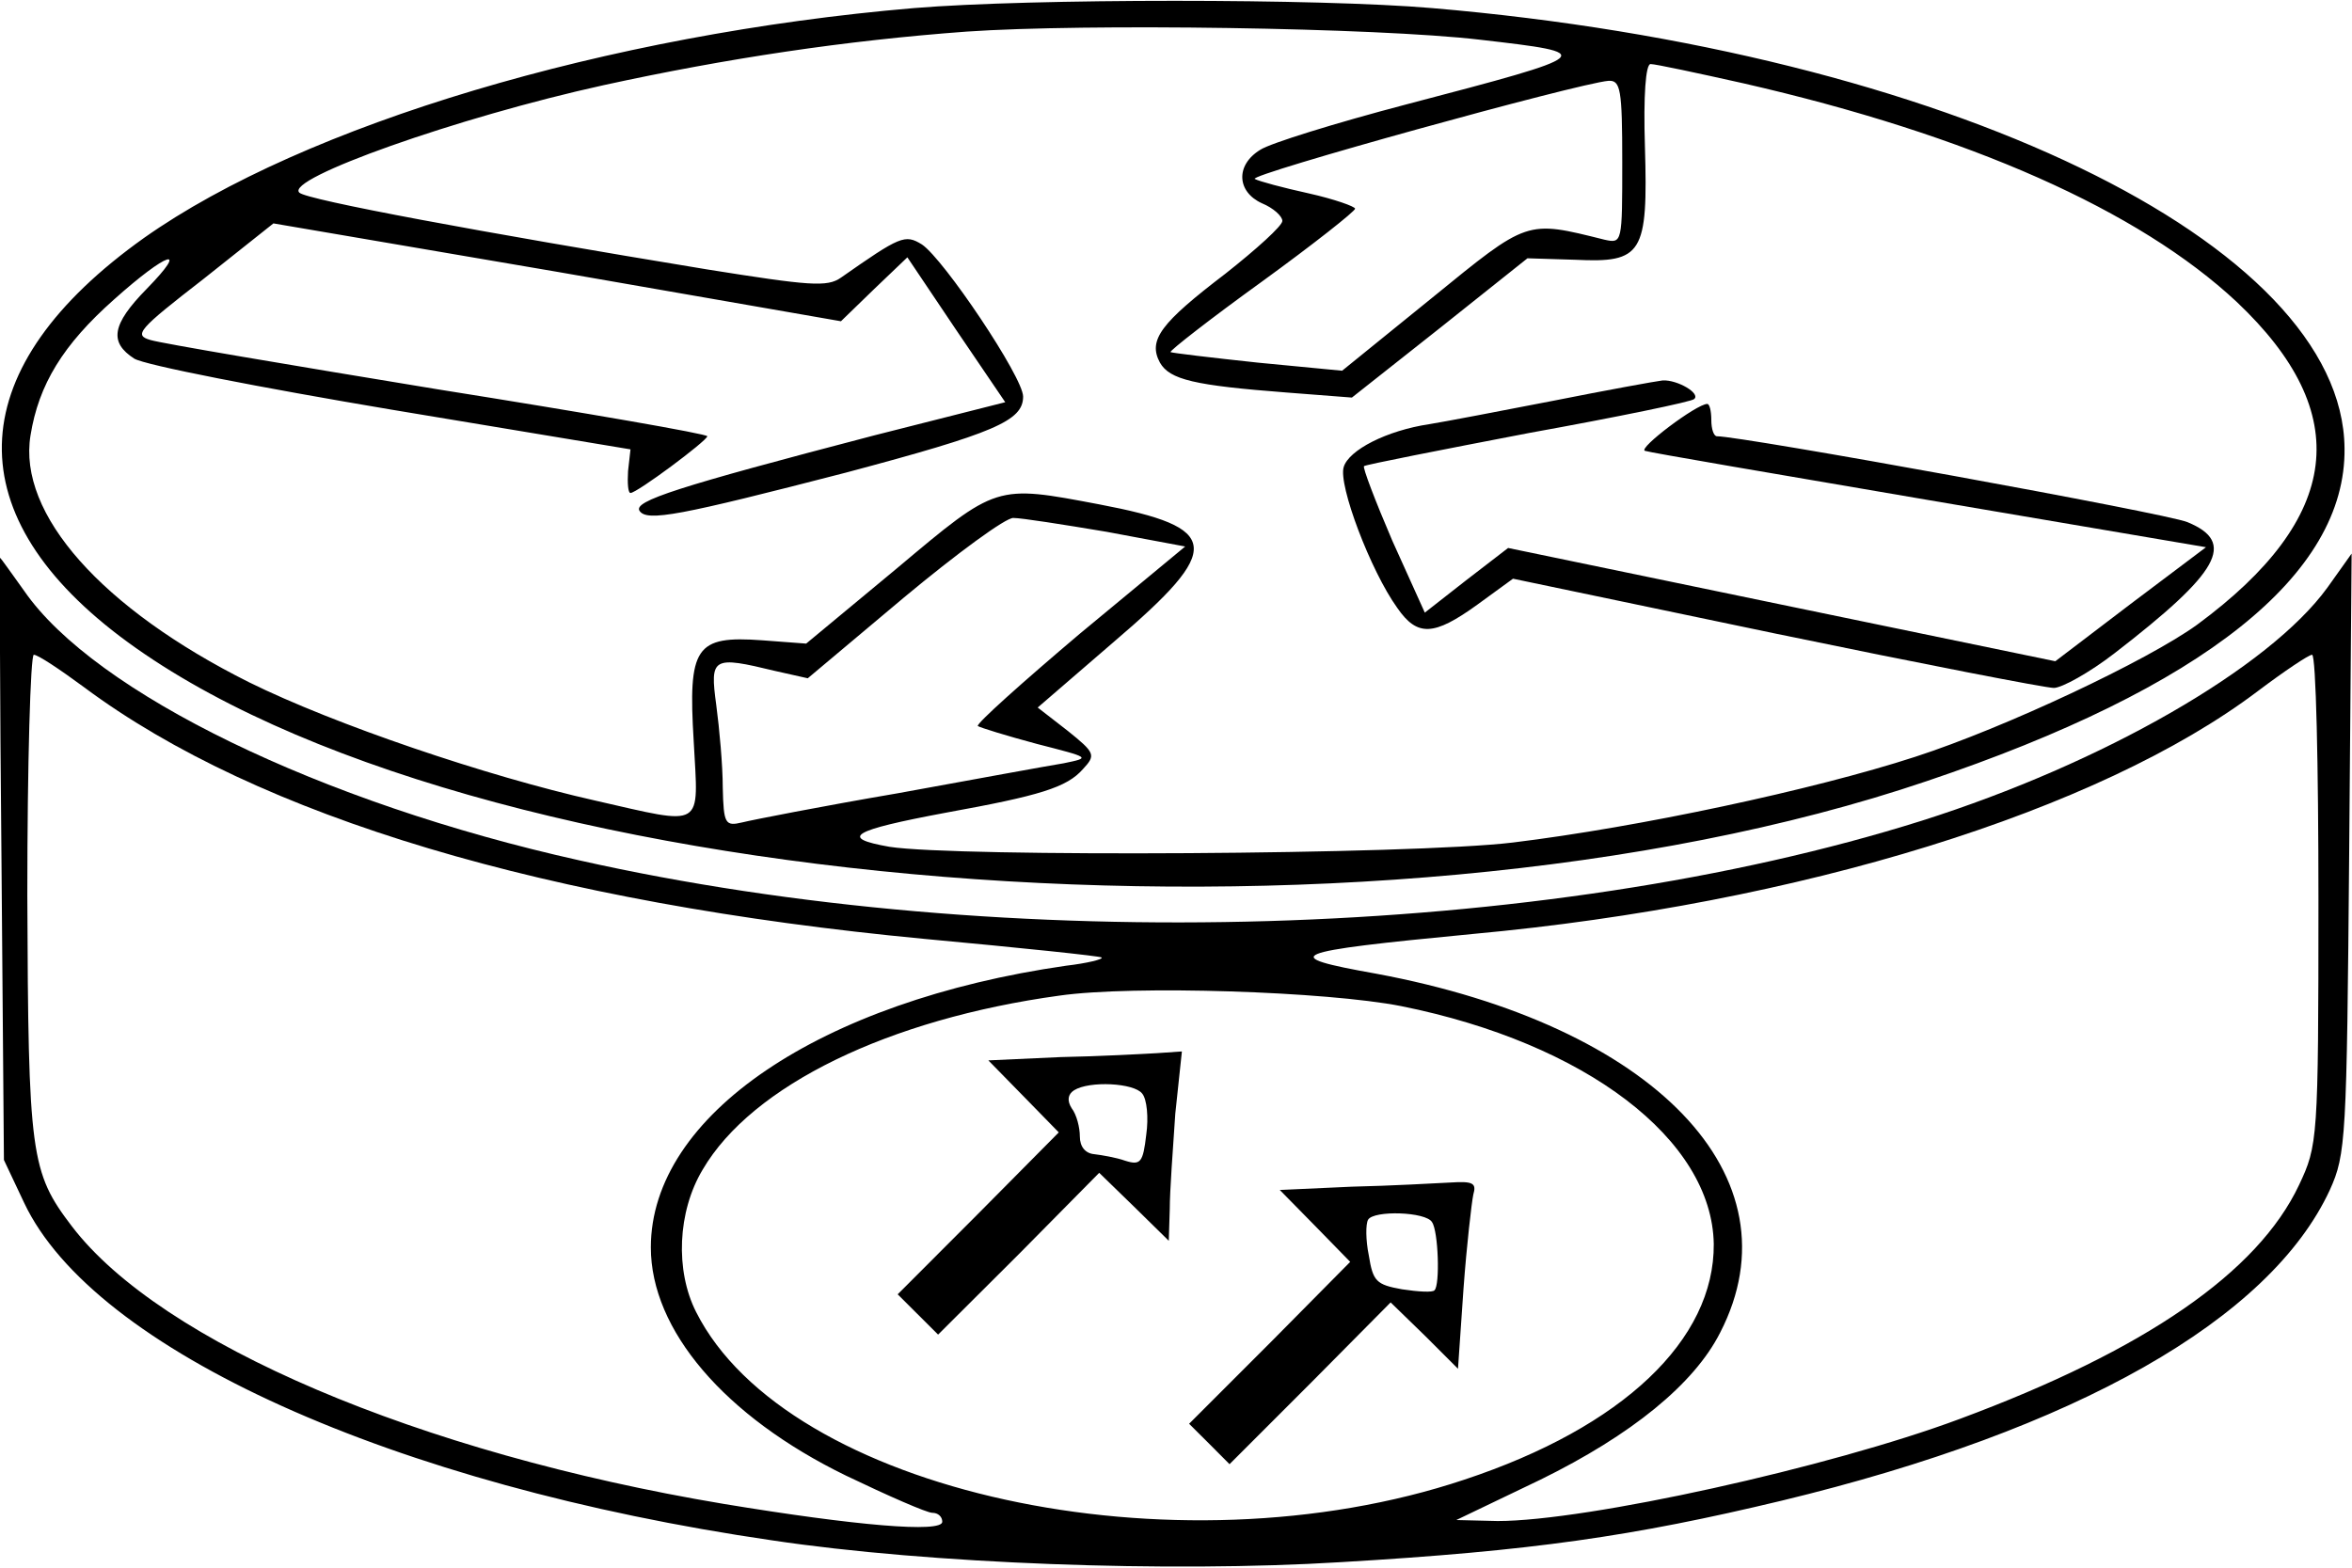 <?xml version="1.0" encoding="UTF-8"?>
<svg xmlns="http://www.w3.org/2000/svg" xmlns:xlink="http://www.w3.org/1999/xlink" width="75px" height="50px" viewBox="0 0 75 50" version="1.1">
<g id="surface1">
<path style=" stroke:none;fill-rule:nonzero;fill:rgb(0%,0%,0%);fill-opacity:1;" d="M 29.141 0.258 C 19.387 1.086 9.703 3.977 4.59 7.59 C -1.168 11.691 -1.453 16.289 3.816 20.289 C 14.762 28.578 43.703 30.926 61.438 24.914 C 70.266 21.941 74.809 18.328 74.762 14.301 C 74.707 7.77 62.031 1.652 45.664 0.258 C 42.074 -0.051 32.883 -0.051 29.141 0.258 Z M 47.188 1.266 C 50.98 1.703 50.957 1.727 44.836 3.332 C 42.59 3.922 40.5 4.57 40.188 4.777 C 39.387 5.266 39.441 6.121 40.242 6.484 C 40.605 6.633 40.891 6.895 40.891 7.047 C 40.891 7.203 40.059 7.953 39.078 8.727 C 37.016 10.301 36.598 10.844 36.988 11.566 C 37.301 12.109 38.074 12.293 41.039 12.52 L 43.109 12.68 L 45.922 10.457 L 48.707 8.238 L 50.23 8.285 C 52.371 8.387 52.555 8.105 52.453 4.672 C 52.402 3.047 52.477 2.043 52.633 2.043 C 52.789 2.043 54.102 2.324 55.605 2.66 C 62.805 4.309 68.203 6.711 71.324 9.629 C 75.094 13.191 74.68 16.52 70.059 19.926 C 68.484 21.066 63.941 23.207 61.074 24.137 C 57.824 25.195 52.246 26.383 48.246 26.871 C 45.047 27.262 30.48 27.34 28.363 27.008 C 26.742 26.723 27.152 26.484 30.172 25.918 C 33.145 25.379 34.023 25.117 34.535 24.527 C 34.949 24.082 34.922 24.012 34.047 23.309 L 33.09 22.566 L 35.516 20.473 C 39.027 17.477 38.953 16.828 35.051 16.086 C 31.746 15.461 31.801 15.438 28.602 18.125 L 25.707 20.527 L 24.309 20.422 C 22.168 20.266 21.938 20.629 22.121 23.648 C 22.27 26.461 22.508 26.336 18.969 25.531 C 15.512 24.754 10.656 23.102 7.945 21.762 C 3.25 19.414 0.562 16.395 0.973 13.887 C 1.234 12.262 2.008 10.996 3.637 9.551 C 5.336 8.031 6.062 7.797 4.672 9.219 C 3.559 10.355 3.477 10.918 4.281 11.438 C 4.617 11.645 8.309 12.363 12.488 13.066 L 20.105 14.332 L 20.027 15.027 C 20.004 15.414 20.027 15.723 20.105 15.723 C 20.312 15.723 22.531 14.07 22.555 13.914 C 22.555 13.84 18.684 13.168 13.965 12.418 C 9.262 11.645 5.129 10.949 4.797 10.844 C 4.254 10.688 4.41 10.508 6.473 8.91 L 8.719 7.125 L 17.781 8.672 L 26.816 10.246 L 27.875 9.219 L 28.934 8.207 L 30.48 10.508 L 32.055 12.828 L 27.875 13.887 C 21.551 15.539 20.207 15.98 20.391 16.289 C 20.621 16.652 21.68 16.441 26.973 15.074 C 31.723 13.809 32.625 13.422 32.625 12.648 C 32.625 12.031 30.094 8.262 29.398 7.797 C 28.855 7.461 28.703 7.535 26.816 8.855 C 26.379 9.164 25.812 9.113 22.555 8.594 C 15.355 7.41 9.777 6.375 9.547 6.145 C 9.059 5.707 14.582 3.742 19.254 2.715 C 23.18 1.859 26.949 1.293 30.82 1.008 C 34.59 0.746 43.883 0.879 47.188 1.266 Z M 51.73 5.164 C 51.73 7.746 51.73 7.77 51.164 7.645 C 48.656 7.02 48.738 6.996 45.664 9.5 L 42.797 11.824 L 40.113 11.566 C 38.613 11.406 37.375 11.258 37.324 11.23 C 37.301 11.18 38.59 10.172 40.242 8.98 C 41.871 7.797 43.211 6.738 43.211 6.656 C 43.211 6.586 42.539 6.348 41.734 6.168 C 40.914 5.988 40.141 5.781 40.012 5.707 C 39.777 5.574 50.309 2.66 51.289 2.578 C 51.676 2.555 51.73 2.84 51.73 5.164 Z M 35.285 16.961 L 37.793 17.43 L 34.434 20.211 C 32.602 21.762 31.129 23.078 31.18 23.156 C 31.258 23.207 32.086 23.465 33.066 23.727 C 34.766 24.164 34.797 24.164 33.918 24.344 C 33.43 24.422 31.051 24.859 28.625 25.301 C 26.223 25.711 23.977 26.152 23.668 26.23 C 23.125 26.359 23.074 26.281 23.047 25.117 C 23.047 24.422 22.941 23.238 22.84 22.488 C 22.633 20.961 22.715 20.914 24.727 21.402 L 25.758 21.633 L 28.832 19.051 C 30.508 17.656 32.086 16.496 32.316 16.52 C 32.574 16.52 33.887 16.727 35.285 16.961 Z M 35.285 16.961 "/>
<path style=" stroke:none;fill-rule:nonzero;fill:rgb(0%,0%,0%);fill-opacity:1;" d="M 49.535 12.781 C 47.828 13.113 46.051 13.453 45.586 13.527 C 44.219 13.73 43.008 14.355 42.848 14.895 C 42.668 15.461 43.703 18.203 44.555 19.387 C 45.195 20.312 45.719 20.289 47.109 19.285 L 48.246 18.457 L 56.633 20.211 C 61.254 21.168 65.23 21.941 65.492 21.941 C 65.746 21.941 66.629 21.453 67.426 20.836 C 70.777 18.25 71.324 17.297 69.75 16.652 C 69.078 16.371 55.551 13.914 54.75 13.914 C 54.648 13.914 54.57 13.684 54.57 13.398 C 54.57 13.113 54.516 12.883 54.441 12.883 C 54.102 12.883 52.223 14.301 52.453 14.379 C 52.609 14.434 56.688 15.129 61.516 15.953 L 70.344 17.453 L 67.941 19.262 L 65.539 21.09 L 56.812 19.285 L 48.09 17.477 L 46.746 18.512 L 45.434 19.539 L 44.398 17.246 C 43.855 15.98 43.441 14.895 43.496 14.867 C 43.547 14.82 45.922 14.355 48.762 13.809 C 51.598 13.297 53.977 12.805 54.023 12.727 C 54.238 12.547 53.488 12.109 53.02 12.133 C 52.816 12.156 51.242 12.441 49.535 12.781 Z M 49.535 12.781 "/>
<path style=" stroke:none;fill-rule:nonzero;fill:rgb(0%,0%,0%);fill-opacity:1;" d="M 0.047 27.395 L 0.125 36.996 L 0.77 38.363 C 2.988 43.059 12.543 47.371 24.625 49.129 C 29.629 49.879 37.27 50.16 42.746 49.824 C 48.863 49.465 52.066 49 56.812 47.863 C 66.211 45.594 72.383 42.078 74.293 37.953 C 74.809 36.812 74.832 36.324 74.91 27.211 L 74.988 17.656 L 74.215 18.742 C 72.359 21.301 67.062 24.344 61.281 26.176 C 49.227 29.973 32.055 30.492 18.477 27.441 C 10.242 25.609 3.012 22.098 0.77 18.844 C 0.355 18.273 0.023 17.785 -0.008 17.785 C -0.008 17.785 -0.008 22.098 0.047 27.395 Z M 2.68 21.918 C 8.227 26.051 17.473 28.809 29.477 29.945 C 32.551 30.23 35.082 30.492 35.129 30.539 C 35.184 30.594 34.664 30.723 33.992 30.801 C 26.145 31.93 20.754 35.574 20.754 39.785 C 20.754 42.418 23.102 45.176 26.973 47.062 C 28.316 47.707 29.555 48.25 29.73 48.25 C 29.914 48.25 30.047 48.375 30.047 48.535 C 30.047 48.898 27.281 48.66 23.074 47.965 C 13.34 46.336 5.129 42.828 2.293 39.113 C 0.973 37.383 0.902 36.84 0.871 28.555 C 0.871 24.344 0.973 20.883 1.078 20.883 C 1.211 20.883 1.906 21.348 2.68 21.918 Z M 73.93 28.684 C 73.93 36.371 73.906 36.531 73.312 37.793 C 71.996 40.582 68.406 43.059 62.496 45.254 C 58.34 46.805 50.594 48.512 47.758 48.512 L 46.438 48.48 L 49.125 47.191 C 52.016 45.77 54.023 44.148 54.855 42.496 C 57.406 37.535 52.762 32.707 43.883 31.055 C 40.73 30.492 41.016 30.359 46.953 29.789 C 57.383 28.832 66.938 25.867 71.996 22.043 C 72.848 21.402 73.621 20.883 73.727 20.883 C 73.852 20.883 73.93 24.398 73.93 28.684 Z M 44.684 32.09 C 50.57 33.273 54.594 36.348 54.648 39.676 C 54.672 42.727 51.758 45.516 46.699 47.191 C 37.43 50.289 25.086 47.578 22.199 41.848 C 21.527 40.527 21.602 38.648 22.406 37.305 C 23.977 34.617 28.34 32.5 33.785 31.754 C 36.141 31.418 42.305 31.621 44.684 32.09 Z M 44.684 32.09 "/>
<path style=" stroke:none;fill-rule:nonzero;fill:rgb(0%,0%,0%);fill-opacity:1;" d="M 33.816 33.715 L 31.516 33.82 L 32.652 34.98 L 33.762 36.117 L 31.207 38.695 L 28.625 41.281 L 29.914 42.566 L 32.496 39.992 L 35.051 37.406 L 36.164 38.488 L 37.27 39.574 L 37.301 38.57 C 37.301 38 37.402 36.633 37.477 35.523 L 37.688 33.535 L 36.883 33.59 C 36.473 33.613 35.082 33.691 33.816 33.715 Z M 36.422 34.879 C 36.574 35.059 36.629 35.652 36.551 36.191 C 36.449 37.074 36.371 37.176 35.879 37.02 C 35.594 36.918 35.129 36.84 34.898 36.812 C 34.613 36.789 34.434 36.578 34.434 36.246 C 34.434 35.961 34.332 35.551 34.172 35.344 C 34.023 35.109 34.047 34.902 34.25 34.773 C 34.742 34.465 36.164 34.539 36.422 34.879 Z M 36.422 34.879 "/>
<path style=" stroke:none;fill-rule:nonzero;fill:rgb(0%,0%,0%);fill-opacity:1;" d="M 43.109 37.848 L 40.809 37.953 L 41.949 39.113 L 43.055 40.246 L 40.5 42.828 L 37.918 45.41 L 38.566 46.055 L 39.207 46.699 L 41.789 44.117 L 44.344 41.539 L 45.434 42.598 L 46.492 43.656 L 46.668 41.098 C 46.77 39.707 46.926 38.363 46.98 38.102 C 47.086 37.738 46.98 37.668 46.258 37.715 C 45.789 37.738 44.375 37.82 43.109 37.848 Z M 45.664 38.98 C 45.867 39.266 45.922 40.996 45.742 41.152 C 45.688 41.227 45.223 41.199 44.707 41.121 C 43.883 40.973 43.781 40.867 43.648 40.039 C 43.547 39.551 43.547 39.035 43.625 38.902 C 43.805 38.594 45.48 38.648 45.664 38.98 Z M 45.664 38.98 "/>
</g>
</svg>
